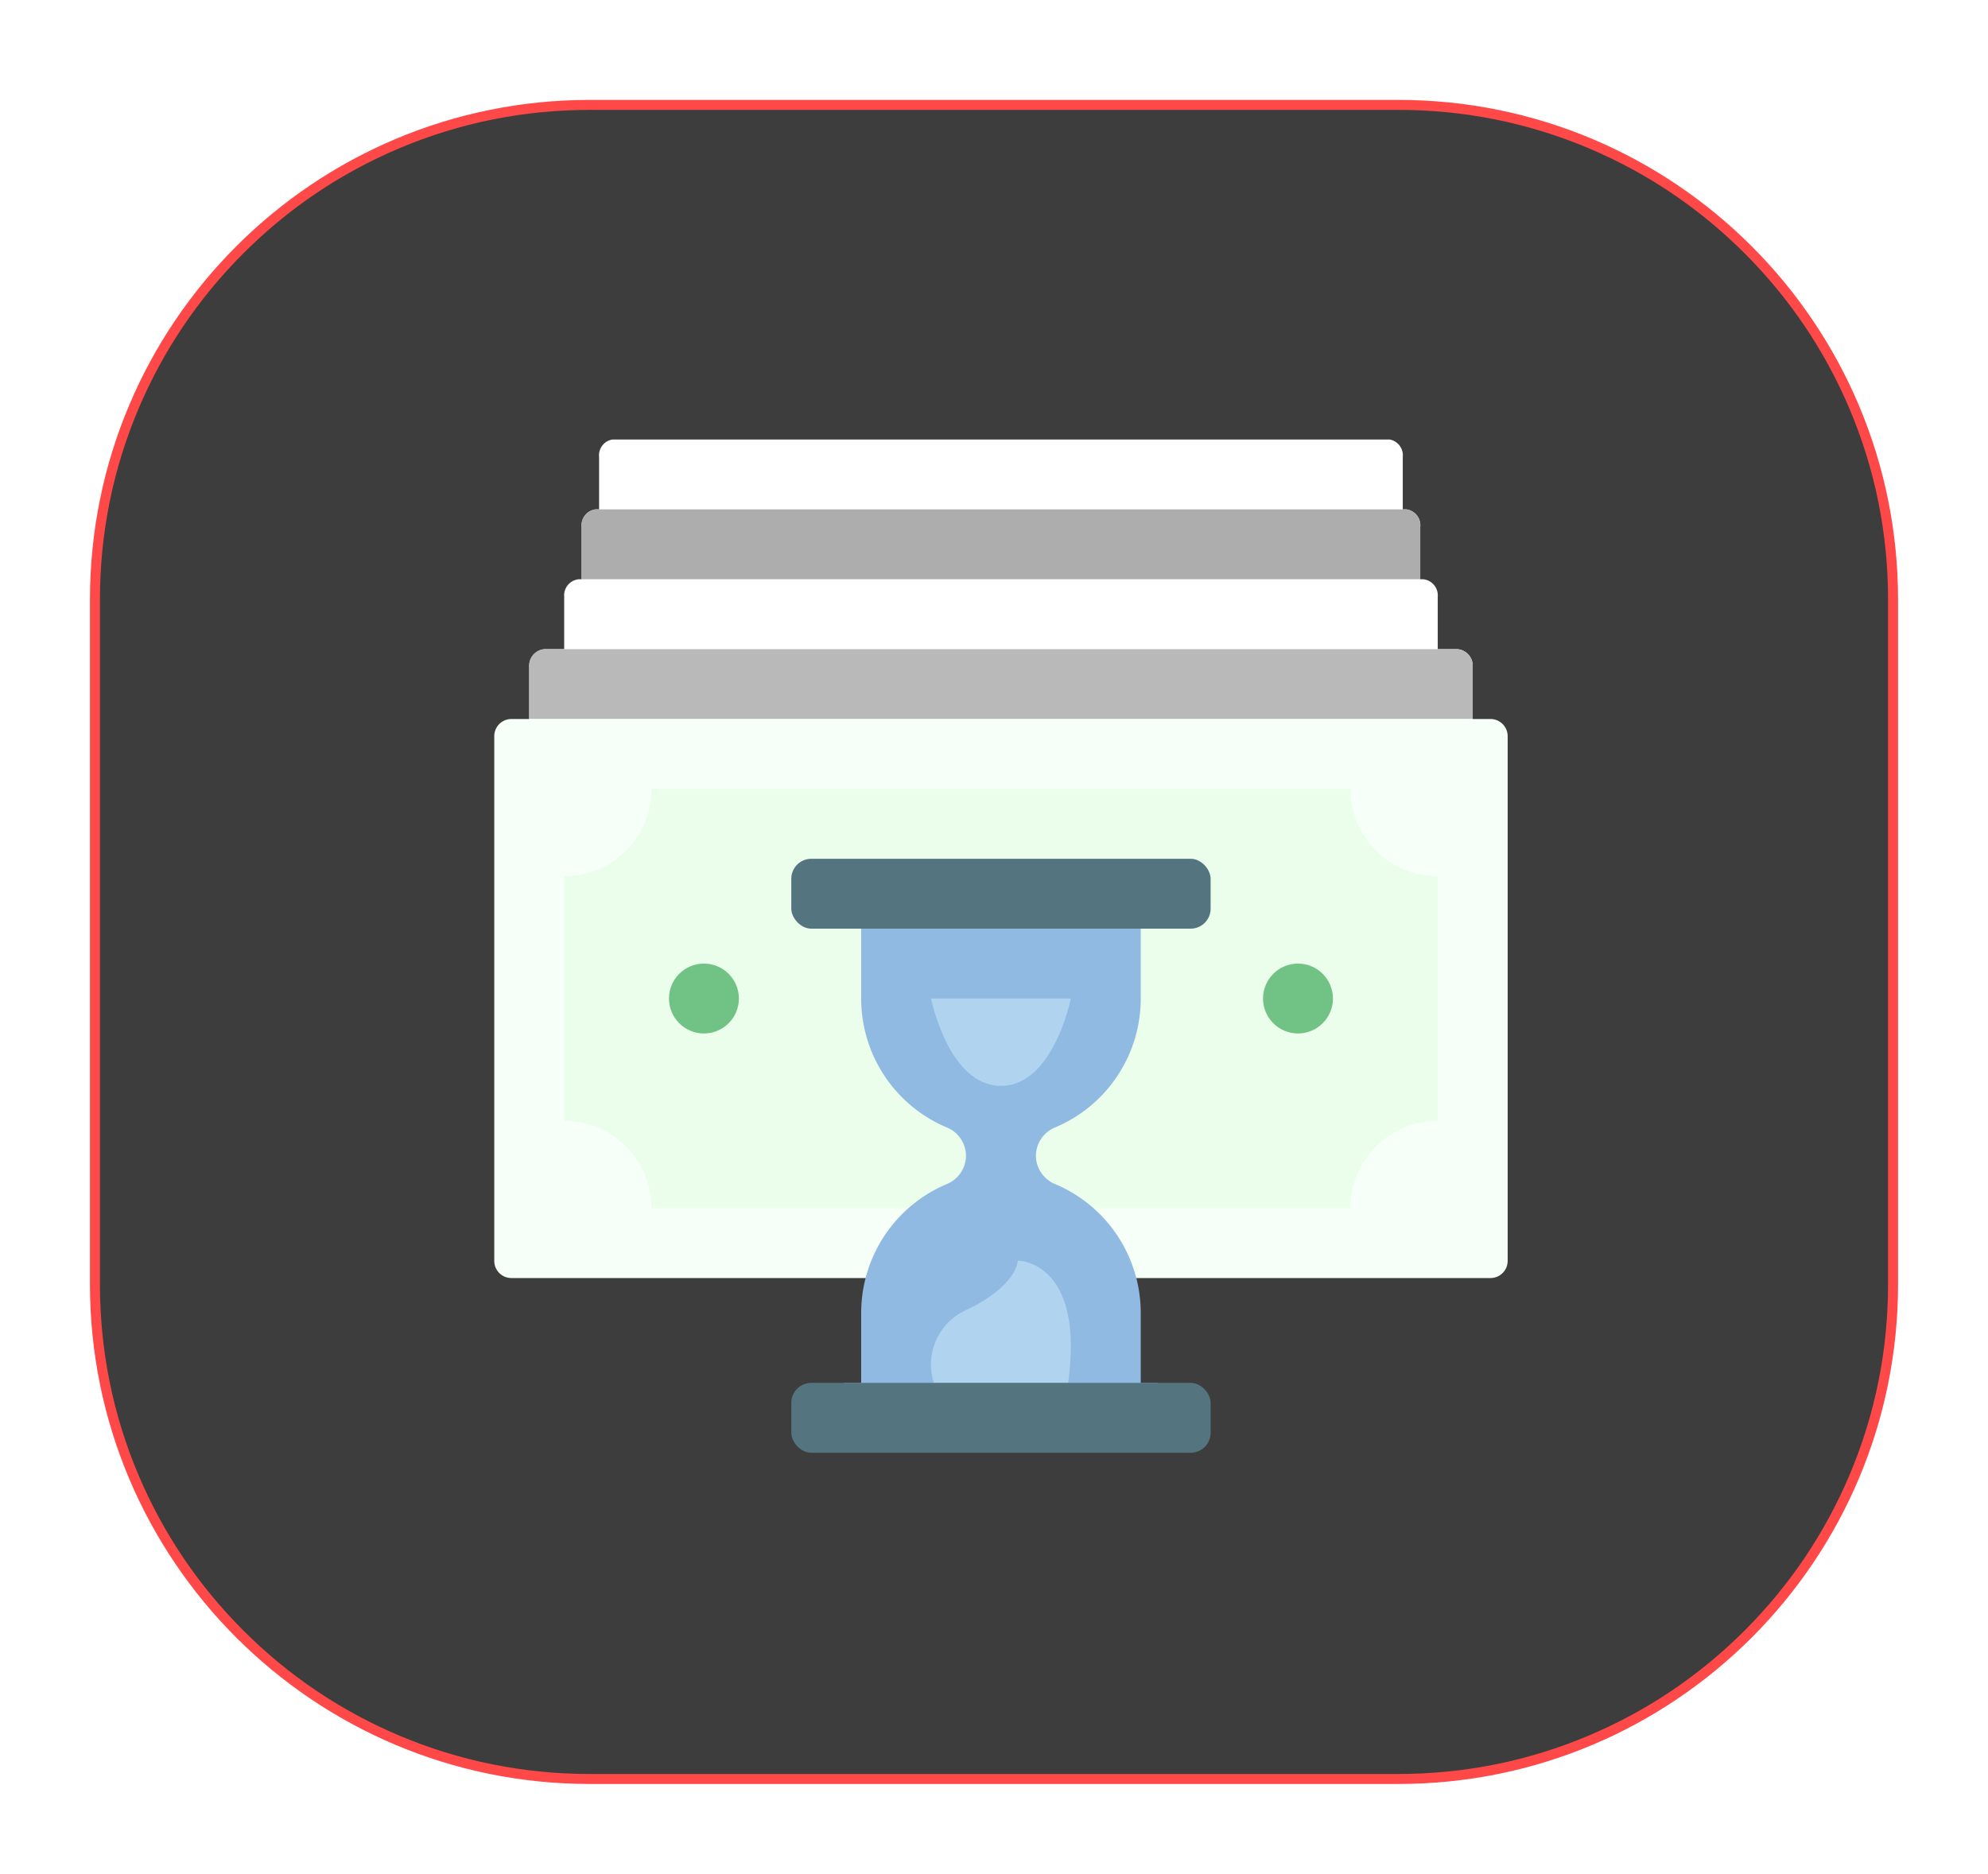 <svg xmlns="http://www.w3.org/2000/svg" xmlns:xlink="http://www.w3.org/1999/xlink" viewBox="0 0 198.903 187.521"><defs><style>.a{fill:#3e3d3d;}.b{fill:#fff;}.c{fill:#b9b9b9;}.d{fill:#adadad;}.e{fill:#f7fff9;}.f{fill:#ebfdeb;}.g{fill:#71c285;}.h{fill:#90bae1;}.i{fill:#b0d3f0;}.j{fill:#547580;}.k,.l{stroke:none;}.l{fill:#ff4848;}.m{filter:url(#a);}</style><filter id="a" x="0" y="0" width="198.903" height="187.521" filterUnits="userSpaceOnUse"><feOffset dy="10" input="SourceAlpha"/><feGaussianBlur stdDeviation="3" result="b"/><feFlood flood-opacity="0.161"/><feComposite operator="in" in2="b"/><feComposite in="SourceGraphic"/></filter></defs><g transform="translate(-2962 -2294.394)"><g class="m" transform="matrix(1, 0, 0, 1, 2962, 2294.39)"><g class="a" transform="translate(9)"><path class="k" d="M 130.903 168.021 L 50 168.021 C 43.317 168.021 36.835 166.712 30.733 164.131 C 24.838 161.638 19.544 158.069 14.998 153.522 C 10.452 148.976 6.883 143.683 4.39 137.788 C 1.809 131.686 0.5 125.203 0.5 118.521 L 0.5 50 C 0.5 43.317 1.809 36.835 4.39 30.733 C 6.883 24.838 10.452 19.544 14.998 14.998 C 19.544 10.452 24.838 6.883 30.733 4.39 C 36.835 1.809 43.317 0.5 50 0.5 L 130.903 0.5 C 137.586 0.5 144.068 1.809 150.171 4.39 C 156.065 6.883 161.359 10.452 165.905 14.998 C 170.451 19.544 174.02 24.838 176.513 30.733 C 179.095 36.835 180.403 43.317 180.403 50 L 180.403 118.521 C 180.403 125.203 179.095 131.686 176.513 137.788 C 174.02 143.683 170.451 148.976 165.905 153.522 C 161.359 158.069 156.065 161.638 150.171 164.131 C 144.068 166.712 137.586 168.021 130.903 168.021 Z"/><path class="l" d="M 50 1 C 43.385 1 36.968 2.295 30.927 4.85 C 25.093 7.318 19.852 10.851 15.352 15.352 C 10.851 19.852 7.318 25.093 4.85 30.927 C 2.295 36.968 1 43.385 1 50 L 1 118.521 C 1 125.136 2.295 131.553 4.85 137.593 C 7.318 143.428 10.851 148.669 15.352 153.169 C 19.852 157.669 25.093 161.202 30.927 163.67 C 36.968 166.225 43.385 167.521 50 167.521 L 130.903 167.521 C 137.519 167.521 143.936 166.225 149.976 163.67 C 155.811 161.202 161.051 157.669 165.551 153.169 C 170.052 148.669 173.585 143.428 176.053 137.593 C 178.608 131.553 179.903 125.136 179.903 118.521 L 179.903 50 C 179.903 43.385 178.608 36.968 176.053 30.927 C 173.585 25.093 170.052 19.852 165.551 15.352 C 161.051 10.851 155.811 7.318 149.976 4.85 C 143.936 2.295 137.519 1 130.903 1 L 50 1 M 50 0 L 130.903 0 C 158.517 0 180.903 22.386 180.903 50 L 180.903 118.521 C 180.903 146.135 158.517 168.521 130.903 168.521 L 50 168.521 C 22.386 168.521 0 146.135 0 118.521 L 0 50 C 0 22.386 22.386 0 50 0 Z"/></g></g><g transform="translate(3011.452 2338.374)"><g transform="translate(0)"><path class="b" d="M94.844,20.978H92.9V15.733a1.621,1.621,0,0,0-1.451-1.748h-.3V8.741a1.608,1.608,0,0,0-1.381-1.748h-.367V1.748A1.6,1.6,0,0,0,88.079,0H10.322A1.6,1.6,0,0,0,8.993,1.748V6.993H8.626A1.608,1.608,0,0,0,7.245,8.741v5.244h-.3A1.621,1.621,0,0,0,5.5,15.733v5.244H3.557A1.665,1.665,0,0,0,2,22.726V34.963H96.4V22.726A1.665,1.665,0,0,0,94.844,20.978Z" transform="translate(1.496)"/><path class="c" d="M96.4,13.748v5.244H2V13.748A1.665,1.665,0,0,1,3.557,12H94.844A1.665,1.665,0,0,1,96.4,13.748Z" transform="translate(1.496 8.978)"/><path class="d" d="M88.913,5.748v5.244H5V5.748A1.608,1.608,0,0,1,6.384,4H87.532A1.608,1.608,0,0,1,88.913,5.748Z" transform="translate(3.738 2.993)"/><path class="e" d="M101.392,17.748V70.192a1.717,1.717,0,0,1-1.678,1.748H1.678A1.717,1.717,0,0,1,0,70.192V17.748A1.717,1.717,0,0,1,1.678,16H99.713A1.717,1.717,0,0,1,101.392,17.748Z" transform="translate(0 11.97)"/><path class="f" d="M56.951,61.955H82.666a8.744,8.744,0,0,1,8.741-8.741V28.741A8.744,8.744,0,0,1,82.666,20H12.741A8.744,8.744,0,0,1,4,28.741V53.214a8.744,8.744,0,0,1,8.741,8.741Z" transform="translate(2.993 14.963)"/><circle class="g" cx="3.496" cy="3.496" r="3.496" transform="translate(76.918 52.444)"/><circle class="g" cx="3.496" cy="3.496" r="3.496" transform="translate(17.482 52.444)"/><path class="h" d="M51.466,30.244H49.718v6.993a13.992,13.992,0,0,1-8.553,12.894,3.094,3.094,0,0,0-1.936,2.836v.007a3.094,3.094,0,0,0,1.936,2.836A13.992,13.992,0,0,1,49.718,68.7V75.7h1.748V80.94H20V75.7h1.748V68.7A13.992,13.992,0,0,1,30.3,55.809a3.094,3.094,0,0,0,1.936-2.836v-.007A3.094,3.094,0,0,0,30.3,50.131a13.992,13.992,0,0,1-8.553-12.894V30.244H20V25H51.466Z" transform="translate(14.963 18.703)"/><path class="i" d="M25.276,59.237a6,6,0,0,1,3.361-7.342C33.679,49.447,33.679,47,33.679,47s6.723,0,5.042,12.237" transform="translate(18.697 35.162)"/><path class="i" d="M38.985,32s-1.748,8.741-6.993,8.741S25,32,25,32Z" transform="translate(18.703 23.94)"/><rect class="j" width="41.955" height="6.993" rx="2" transform="translate(29.718 94.399)"/><rect class="j" width="41.955" height="6.993" rx="2" transform="translate(29.718 41.955)"/></g></g></g></svg>